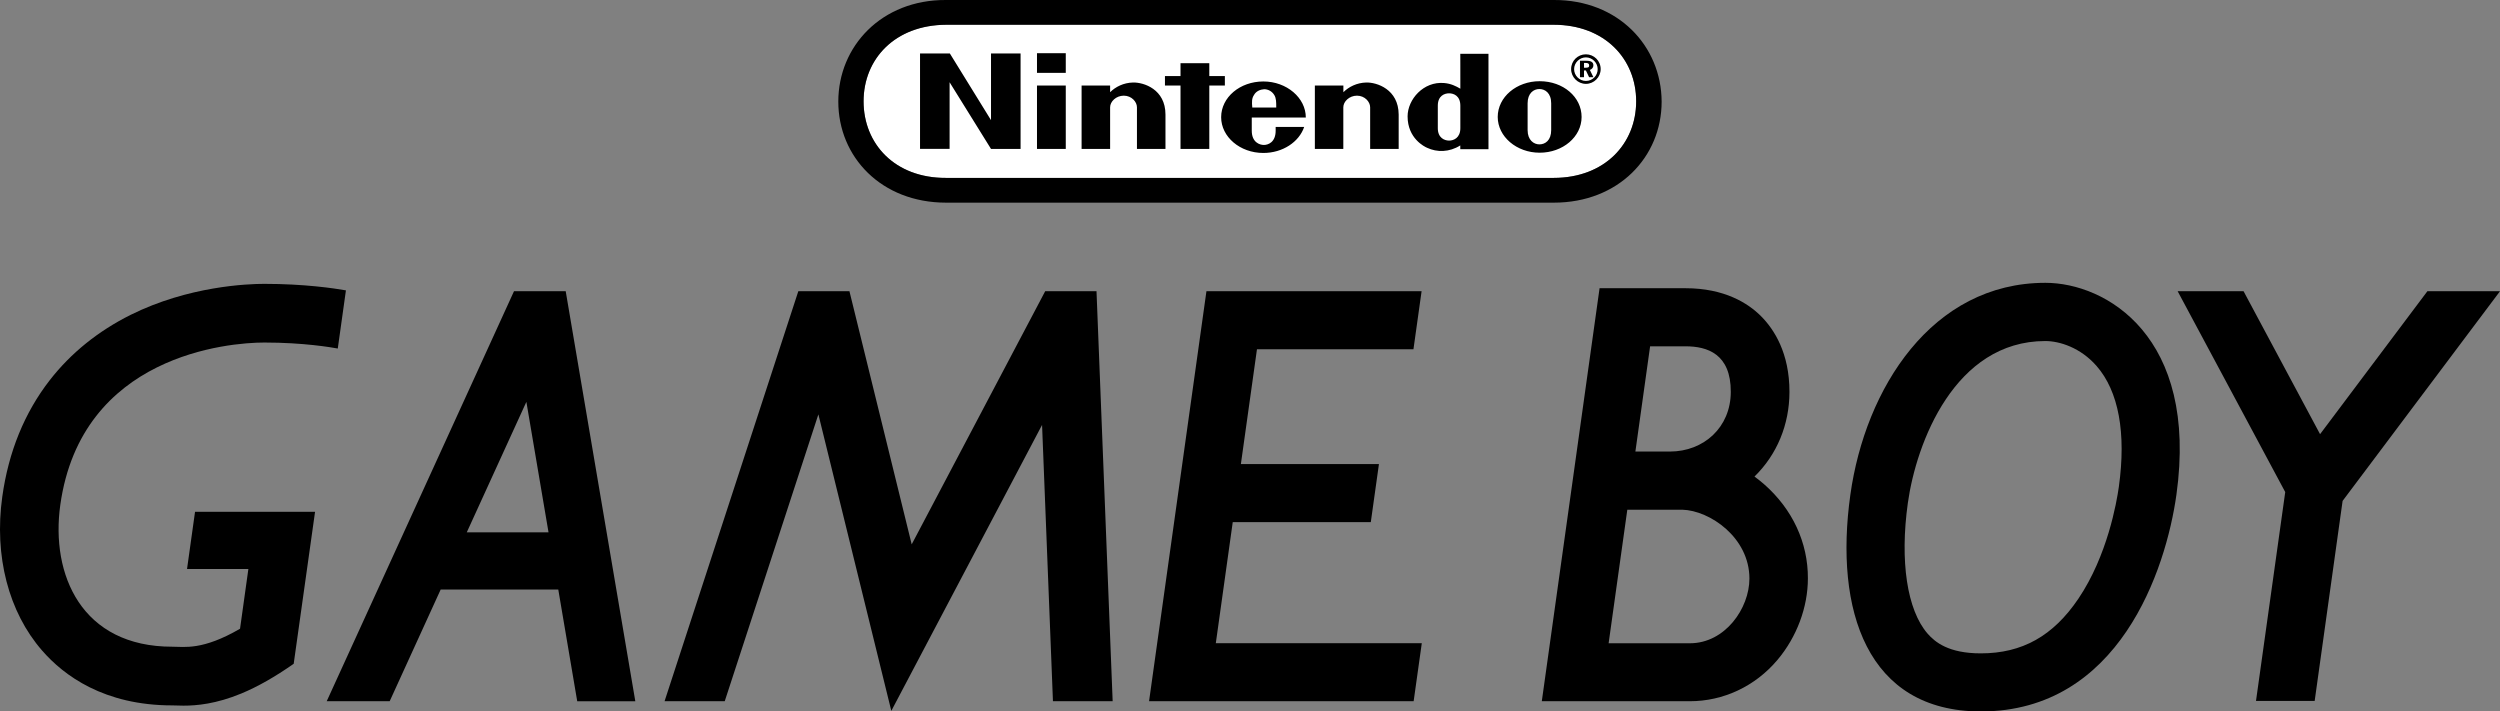 <?xml version="1.0" encoding="utf-8"?>
<!-- Generator: Adobe Illustrator 26.0.3, SVG Export Plug-In . SVG Version: 6.00 Build 0)  -->
<svg version="1.1" id="Layer_1" xmlns="http://www.w3.org/2000/svg" xmlns:xlink="http://www.w3.org/1999/xlink" x="0px" y="0px"
	 viewBox="0 0 3839 1092.5" style="enable-background:new 0 0 3839 1092.5;" xml:space="preserve">
<rect x="0" y="0" width="3839" height="1092.5" fill="#808080" stroke="none"/>
<style type="text/css">
	.st0{fill:#FFFFFF;}
</style>
<g>
	<g>
		<g>
			<path class="st0" d="M2385.7,273.2h-932.9c-78.8,0.4-126.7-52.4-126.7-117.6S1374.4,38.4,1452.9,38h932.9
				c78.4,0,126.7,52.4,126.7,117.6S2464.1,273.2,2385.7,273.2z"/>
			<path d="M1521.8,184.5l-63.2-102.4h-45.8v146.5h45.4V126.3l63.6,102.4h45.4V82.1h-45.4V184.5z M1880.9,131.3v-14.5H1857V97h-44.2
				v19.8h-23.9v14.5h23.9v97.4h44.2v-97.4H1880.9z M1592.4,228.7h44.2v-97.4h-44.2V228.7z M1592.4,111.9h44.2V81.7h-44.2V111.9z
				 M2364.3,124.7c-35.5,0-64.4,24.3-64.4,54.9c0,30.1,28.9,54.9,64.4,54.9c35.5,0,64.4-24.3,64.4-54.9S2400.6,124.7,2364.3,124.7z
				 M2382,199.8c0,15.7-9.1,21.9-18.1,21.9c-8.7,0-18.1-6.6-18.1-21.9c0-5.8,0-21,0-21s0-14.5,0-20.2c0-15.3,9.1-21.9,18.1-21.9
				c8.7,0,18.1,6.2,18.1,21.9c0,5.8,0,16.9,0,20.6C2382,179.6,2382,194,2382,199.8z M2242.5,136.2c-7-4.1-14.5-7.8-24.8-8.7
				c-31.8-2.9-56.2,25.2-56.2,51.2c0,33.9,26,46.6,30.1,48.3c14.9,7,33.9,7,50.8-3.7c0,0.8,0,5.8,0,5.8h43.3V82.6h-43.3
				C2242.5,82.1,2242.5,113.5,2242.5,136.2z M2242.5,179.6c0,0,0,11.1,0,17.3c0,14.9-10.3,19-17.3,19c-7,0-17.3-4.1-17.3-19
				c0-5.4,0-17.3,0-17.3s0-12.4,0-17.3c0-15.3,10.3-19,17.3-19c7,0,17.3,3.7,17.3,19C2242.5,167.2,2242.5,179.6,2242.5,179.6z
				 M1739.8,126.7c-14.5,0.4-26.8,6.6-35.1,14.9c0-2.5,0-10.3,0-10.3h-43.8v97.4h43.8c0,0,0-59.8,0-64c0-8.7,9.1-17.8,21-17.8
				c12,0,20.2,9.5,20.2,17.8c0,6.2,0,64,0,64h43.8c0,0,0-46.2,0-52.8C1789.7,137,1756.3,126.3,1739.8,126.7z M2098,126.7
				c-14.5,0.4-26.8,6.6-35.1,14.9c0-2.5,0-10.3,0-10.3h-43.8v97.4h43.7c0,0,0-59.8,0-64c0-8.7,9.1-17.8,21-17.8
				c12,0,20.2,9.5,20.2,17.8c0,6.2,0,64,0,64h43.8c0,0,0-46.2,0-52.8C2147.6,137,2114.1,126.3,2098,126.7z M2005.2,180.4
				c0-30.1-29.3-55.3-65.2-55.3s-64.8,24.3-64.8,54.9c0,30.1,28.9,54.9,64.8,54.9c29.7,0,54.9-16.9,62.7-40h-43.8c0,0,0,0.4,0,5.8
				c0,17.8-11.6,21.9-18.1,21.9c-6.6,0-18.6-4.1-18.6-21.9c0-5.4,0-20.2,0-20.2H2005.2z M1925.5,146.1c3.3-6.2,9.9-8.7,15.7-9.1
				c5.8,0,12,2.9,15.7,9.1c2.9,4.9,2.9,10.7,2.9,19H1923C1922.2,156.4,1922.2,151.1,1925.5,146.1z M2446.8,100.3c0-4.9-3.7-7-10.7-7
				h-9.9v25.2h6.2v-10.3h2.9l4.9,10.3h6.6l-5.4-11.1C2444.8,106.1,2446.8,103.6,2446.8,100.3z M2435.3,104h-2.9v-7.4h2.5
				c3.7,0,5.4,1.3,5.4,3.7C2440.6,103.2,2438.6,104,2435.3,104z M2435.3,83.4c-12.4,0-22.7,9.9-22.7,22.7
				c0,12.4,10.3,22.7,22.7,22.7s22.7-10.3,22.7-22.7C2458,93.3,2447.6,83.4,2435.3,83.4z M2435.3,124.3c-9.9,0-18.1-8.3-18.1-18.1
				c0-9.9,8.3-18.1,18.1-18.1c9.9,0,18.1,8.3,18.1,18.1S2445.6,124.3,2435.3,124.3z M2386.1,0h-933.7c-98.6-0.4-165.1,71-165.1,156
				s66,155.2,165.5,155.2h933.3c99.1,0,165.5-70.1,165.5-155.2C2551.2,70.6,2484.8-0.4,2386.1,0z M2385.7,273.2h-932.9
				c-78.8,0.4-126.7-52.4-126.7-117.6S1374.4,38.4,1452.9,38h932.9c78.4,0,126.7,52.4,126.7,117.6S2464.1,273.2,2385.7,273.2z
				 M2386.1,0h-933.7c-98.6-0.4-165.1,71-165.1,156s66,155.2,165.5,155.2h933.3c99.1,0,165.5-70.1,165.5-155.2
				C2551.2,70.6,2484.8-0.4,2386.1,0z M2385.7,273.2h-932.9c-78.8,0.4-126.7-52.4-126.7-117.6S1374.4,38.4,1452.9,38h932.9
				c78.4,0,126.7,52.4,126.7,117.6S2464.1,273.2,2385.7,273.2z M2386.1,0h-933.7c-98.6-0.4-165.1,71-165.1,156s66,155.2,165.5,155.2
				h933.3c99.1,0,165.5-70.1,165.5-155.2C2551.2,70.6,2484.8-0.4,2386.1,0z M2385.7,273.2h-932.9c-78.8,0.4-126.7-52.4-126.7-117.6
				S1374.4,38.4,1452.9,38h932.9c78.4,0,126.7,52.4,126.7,117.6S2464.1,273.2,2385.7,273.2z"/>
		</g>
	</g>
	<g>
		<polygon points="1852.6,447.2 2183,447.2 2170.5,536.3 1930.2,536.3 1905.5,712.6 2117.5,712.6 2105,801.8 1893,801.8 1867,987.7 
			2183.3,987.7 2170.8,1076.8 1764.5,1076.8 		"/>
		<polygon points="3839,447.2 3727.5,447.2 3562.7,666.7 3445.2,447.2 3344,447.2 3509.2,755.6 3464.3,1076.4 3554.4,1076.4 
			3597.3,769.2 		"/>
		<polygon points="1368.7,1091.6 1600.2,652.5 1616.9,1076.8 1708.6,1076.8 1683.8,447.2 1605,447.2 1400,835.9 1304.4,447.2 
			1225.9,447.2 1020.5,1076.8 1112.9,1076.8 1256.7,636.3 		"/>
		<path d="M3140.9,434.3c-174.4,0-276.7,162.2-299.5,325.5c-24.8,177.1,25.4,332.7,200.4,332.7c212.5,0,284.2-217.8,300.3-332.7
			C3376.1,516.5,3233.9,434.3,3140.9,434.3z M3253.7,747.5c-3.3,23.7-17.6,105.9-62.1,171.8c-38.7,57.3-86.3,84-149.9,84
			c-49.5,0-70.3-17.3-81.7-30.3c-31.5-36.2-42.8-111.2-30.3-200.7c12.9-92.3,71.9-248.6,211.1-248.6c21.9,0,54.1,10.1,78.7,38.3
			C3253.4,600.8,3265.2,664.9,3253.7,747.5z"/>
		<path d="M451,1019.3c-28.7,20.1-55.3,35.2-80.3,45.6c-39.1,16.2-69,18.7-88.9,18.7c-5,0-9.4-0.2-13.2-0.3c-1.3,0-3.2-0.1-3.8-0.1
			c-0.1,0-0.3,0-0.4,0c-104.5,0-166.4-45.8-199.8-84.3C13.1,939.8-9.2,853.7,3.5,762.8c9.6-69,34.2-129.2,73-179.1
			c32.4-41.6,74.2-75.3,124.3-100.3c88.9-44.1,179.5-47.5,205.1-47.5c61.5,0,107.2,6.8,125.3,10l-12.5,89.3
			c-9.8-1.8-52.7-9.2-112.8-9.2c-54.8,0-281,19-313.3,249.3c-15,107.1,32.6,218,172.2,217.8c18.4,0,46.2,5.9,103.8-27.6l12.8-91.7
			h-94.2l12.3-87.9h184.3L451,1019.3z"/>
		<path d="M868.7,447.2h-79.4l-287.6,629.6h96.7l78.3-171.5h180.6l29.1,171.6h89.2L868.7,447.2z M716.8,817.4l91.5-200.3l34,200.3
			H716.8z"/>
		<path d="M2709.4,744c-4.9-4.3-10-8.4-15.2-12.2c34.5-33.7,53.6-79.7,53.7-129.8c0.1-60-23.7-96.5-43.7-116.5
			c-19.9-20-56.2-42.9-115.9-42.9h-97l0,0h-35l-88.7,634.2h32.9l0,0H2595l0,0c51,0,100.1-22.6,134.6-63.6
			c29.6-35.2,46.6-80.8,46.6-125.1C2776.4,833.3,2752.6,782.1,2709.4,744z M2533.9,531.8h54.4l0,0c33.4,0,69.7,11.6,69.5,70
			c-0.1,54.5-41.5,91.6-93.6,91.6l0,0h-52.9L2533.9,531.8z M2595.2,987.8L2595.2,987.8h-125l28.7-205.1h84.3
			c42.3,1.1,103.2,42.7,103.2,105.7C2686.4,934.4,2648.9,987.7,2595.2,987.8z"/>
	</g>
</g>
</svg>

